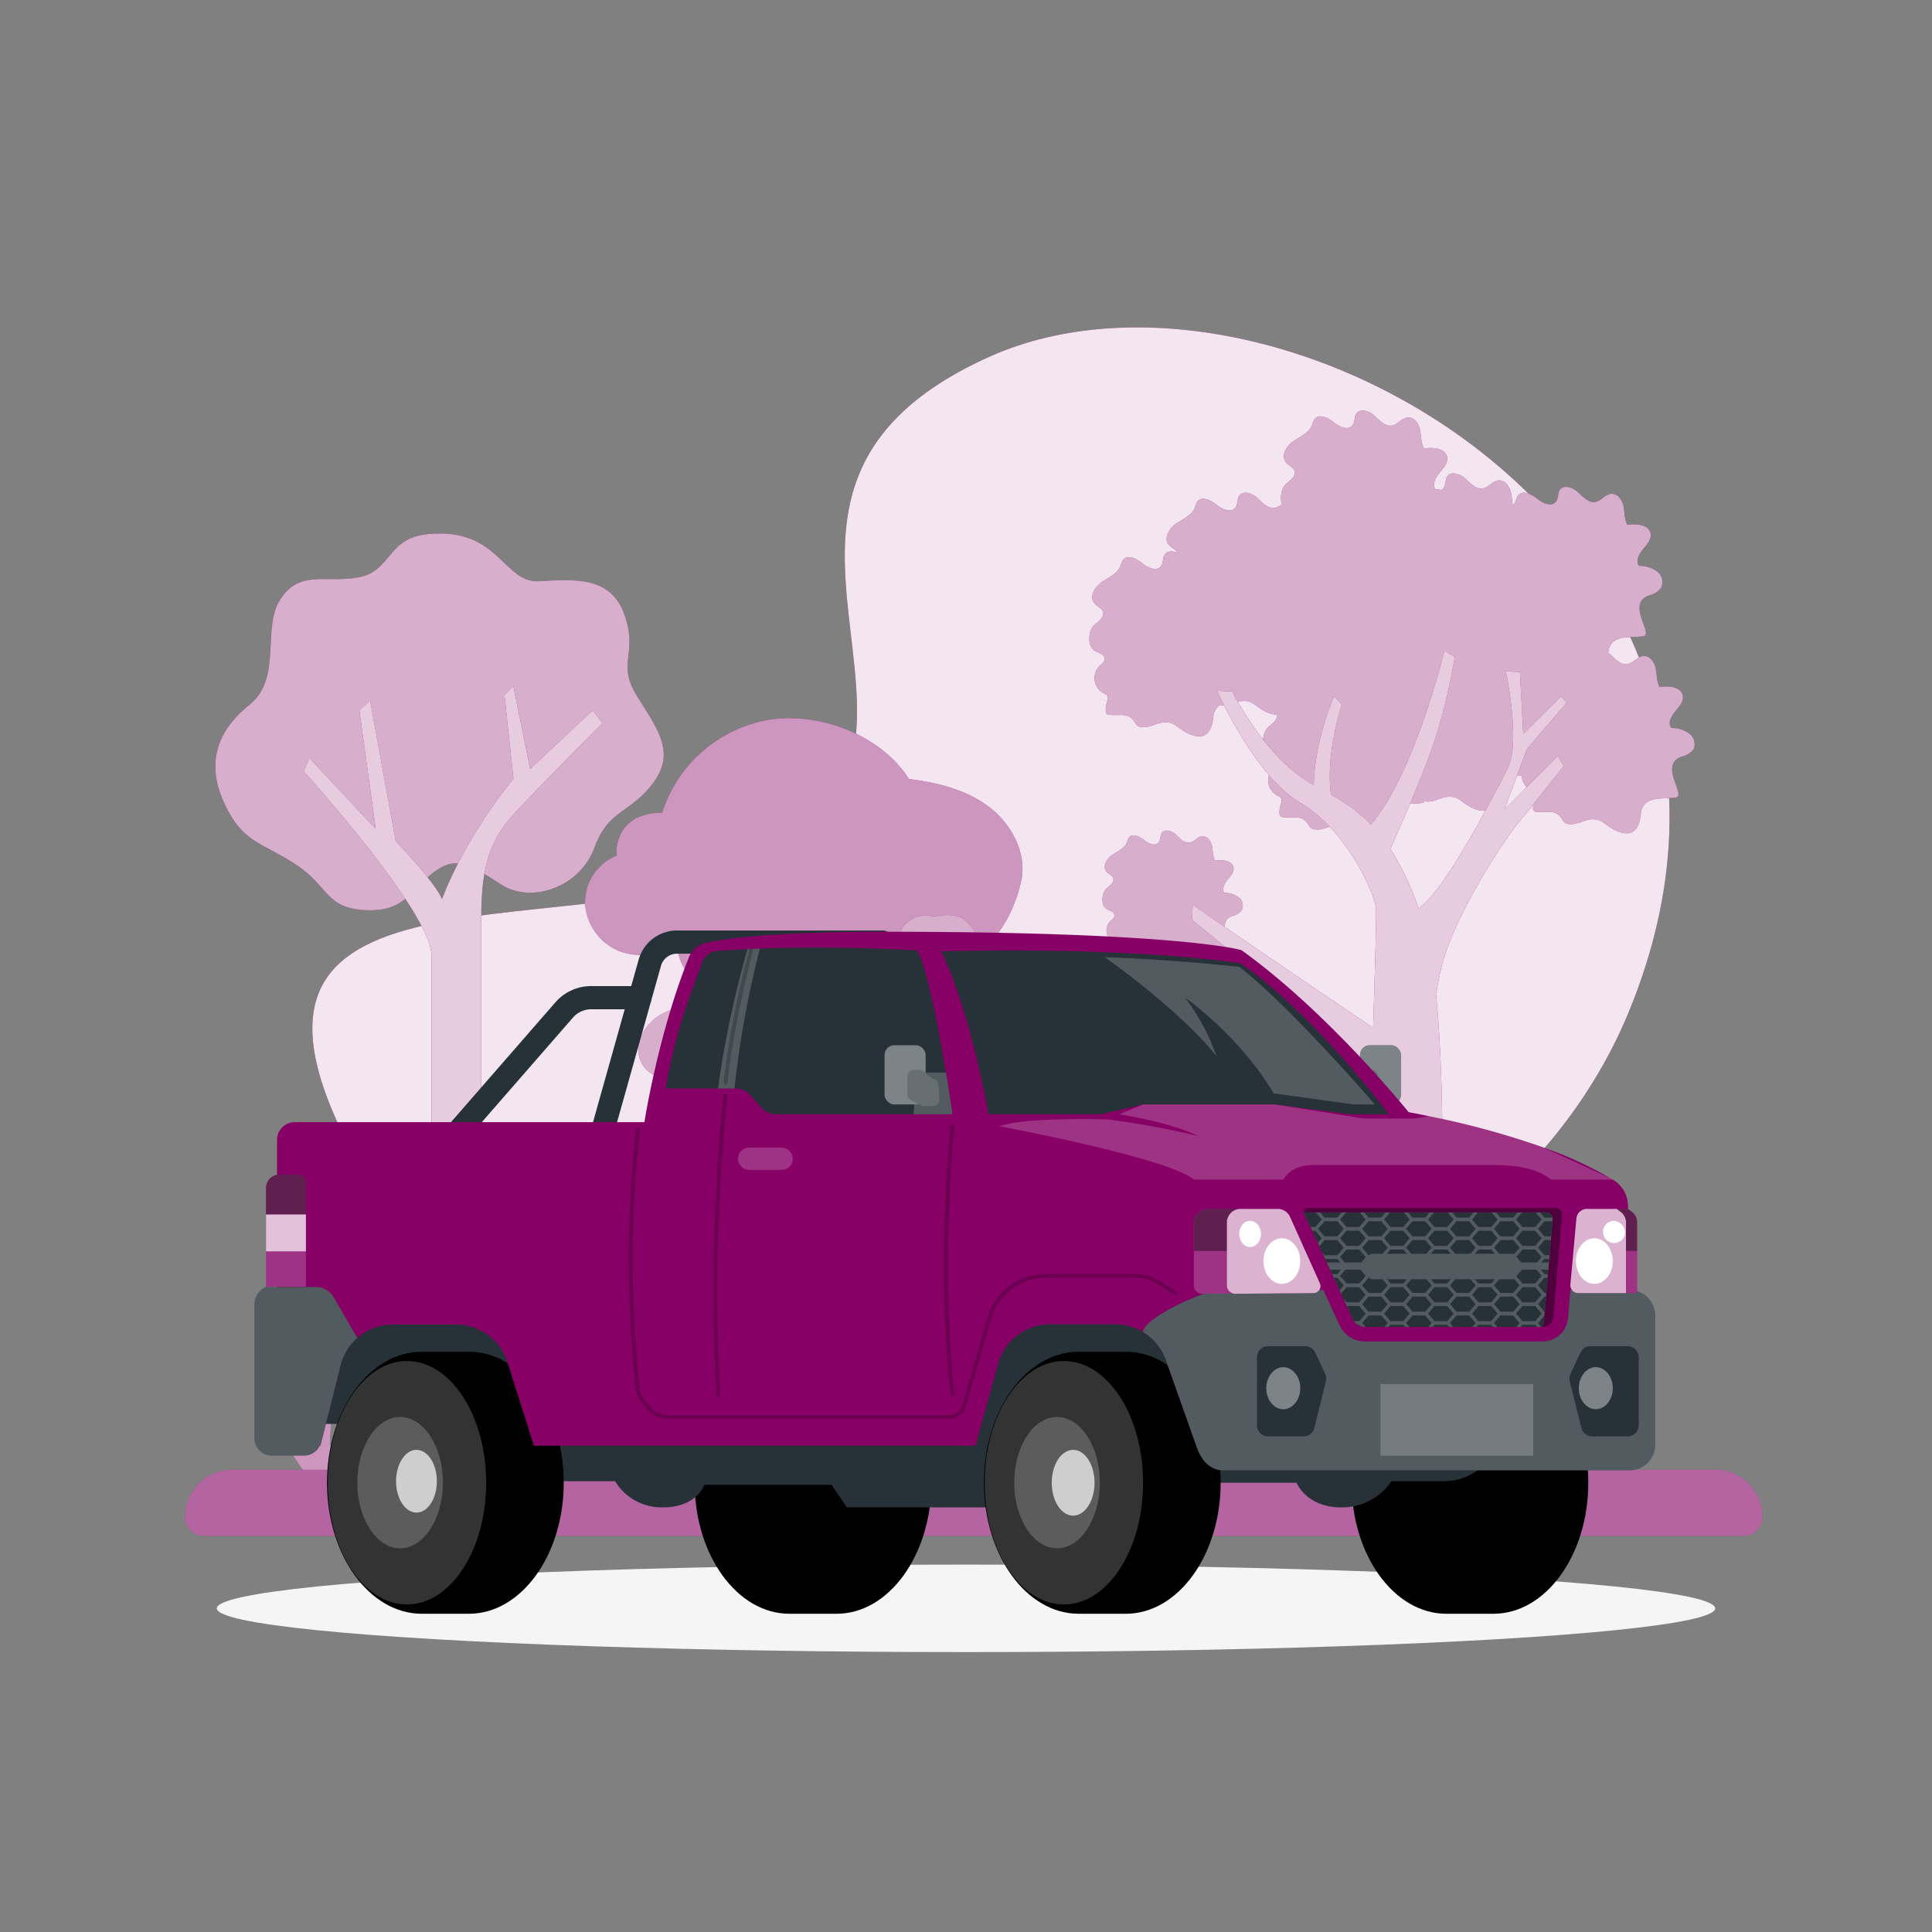 <svg xmlns="http://www.w3.org/2000/svg" viewBox="0 0 500 500"><rect x="0" y="0" width="500" height="500" fill="#808080" stroke="none"/><g id="freepik--background-simple--inject-798"><path d="M256,92.35c-74.48,33.51-6.87,93.23-49.87,125.75S46.23,213,90.8,297.48c52.35,99.2,281.6,85.43,331-36.25S330.48,58.85,256,92.35Z" style="fill:#860065"></path><path d="M256,92.35c-74.48,33.51-6.87,93.23-49.87,125.75S46.23,213,90.8,297.48c52.35,99.2,281.6,85.43,331-36.25S330.48,58.85,256,92.35Z" style="fill:#fff;opacity:0.9"></path></g><g id="freepik--Shadow--inject-798"><ellipse id="freepik--path--inject-798" cx="250" cy="416.24" rx="193.89" ry="11.32" style="fill:#f5f5f5"></ellipse></g><g id="freepik--Trees--inject-798"><path d="M269.22,387.12s16.66-14.66,11.67-17.14-11.06,11.08-11.67,9,3.26-20.65-6-19.36,0,19.36,0,19.36-6.85-7.41-9.25-6.25,7.29,14.35,7.29,14.35Z" style="fill:#860065"></path><path d="M85.46,380.9s14.12-12.44,9.89-14.54S86,375.75,85.46,374s2.76-17.52-5.08-16.42,0,16.42,0,16.42-5.81-6.28-7.85-5.3,6.19,12.18,6.19,12.18Z" style="fill:#860065"></path><path d="M301.5,382.89s-10.87-21.21-8.14-23.29,8.14,17.72,8.14,16.18-.3-28.51,4.72-27.44,0,25.9,0,25.9,6.76-12.69,9.41-11.73-7.81,16.05-7.81,16.05,6.24-3.78,7.81-3.48-7.81,7.81-7.81,7.81Z" style="fill:#860065"></path><path d="M110.85,138.22c18.37-1.74,19.36,12.67,28.54,12.2s18.71-1.45,22.27,8.79-2.23,12.23,3.24,21,10,14.61,4.07,22.5-11.49,6.68-15.14,16.68-16.09,14.7-24.18,9.49-11.49-7.53-17.4-3.16-7.31,10.4-17.75,9.82-9.17-6.06-18-11.85-13.6-5.49-18.34-15.56-2.46-18.6,6.31-25.64,3.09-19.92,8.2-27.57,12.06-3.83,20.42-5.57S100.07,139.24,110.85,138.22Z" style="fill:#860065"></path><path d="M110.85,138.22c18.37-1.74,19.36,12.67,28.54,12.2s18.71-1.45,22.27,8.79-2.23,12.23,3.24,21,10,14.61,4.07,22.5-11.49,6.68-15.14,16.68-16.09,14.7-24.18,9.49-11.49-7.53-17.4-3.16-7.31,10.4-17.75,9.82-9.17-6.06-18-11.85-13.6-5.49-18.34-15.56-2.46-18.6,6.31-25.64,3.09-19.92,8.2-27.57,12.06-3.83,20.42-5.57S100.07,139.24,110.85,138.22Z" style="fill:#fafafa;opacity:0.7"></path><path d="M111.68,247.34c0-11.26-33.07-47.71-33.07-47.71l1.46-3.45,17.17,18.37L93,183.84l2.78-2.6,6.63,36.44s9.8,10.12,12,15c0,0,5-14.48,18.47-31.14l-2.33-21.74,2.33-2.13L137.2,199l16.17-15.15,2.55,3.32s-15.09,15-23.06,23.63-8.32,18-8.32,28.71V381.87H111.68Z" style="fill:#860065"></path><path d="M111.68,247.34c0-11.26-33.07-47.71-33.07-47.71l1.46-3.45,17.17,18.37L93,183.84l2.78-2.6,6.63,36.44s9.8,10.12,12,15c0,0,5-14.48,18.47-31.14l-2.33-21.74,2.33-2.13L137.2,199l16.17-15.15,2.55,3.32s-15.09,15-23.06,23.63-8.32,18-8.32,28.71V381.87H111.68Z" style="fill:#fff;isolation:isolate;opacity:0.8"></path><path d="M97.78,381.87c-.14-1.69.09-3.87,2.06-4.52,3.33-1.1,5.31-3.68,5.19-6.6s3.4-5.76,6-3,2.28-2.11,5.79-3.28,6.48,1.67,5.52,4.28,2.5,4.24,6.65,2,8.71,1.82,7.83,5-.16,3.51,2.46,2.46c2.12-.85,5.59.93,6,3.69Z" style="fill:#860065"></path><path d="M97.78,381.87c-.14-1.69.09-3.87,2.06-4.52,3.33-1.1,5.31-3.68,5.19-6.6s3.4-5.76,6-3,2.28-2.11,5.79-3.28,6.48,1.67,5.52,4.28,2.5,4.24,6.65,2,8.71,1.82,7.83,5-.16,3.51,2.46,2.46c2.12-.85,5.59.93,6,3.69Z" style="fill:#fafafa;opacity:0.6"></path><path d="M235.72,271.72,232.5,281l-15.35,4.68,9.43,93.62H192.75c.81-9.22,4.65-52.77,5.43-65.53L182.6,284.2h3.11l.65,1a47.8,47.8,0,0,0,8.71,10.31,21.13,21.13,0,0,0,4.09,3c1.46-4.12,4.05-58.71,4.05-58.71s3.2,7.79,13.21,3.11l.91,34.87,10-2L237,256.55h3.88l-3.49,8.28,8.16-1.77,7-9,2.45.6-6.33,9.72Z" style="fill:#860065"></path><g style="isolation:isolate;opacity:0.8"><path d="M235.72,271.72,232.5,281l-15.35,4.68,9.43,93.62H192.75c.81-9.22,4.65-52.77,5.43-65.53L182.6,284.2h3.11l.65,1a47.8,47.8,0,0,0,8.71,10.31,21.13,21.13,0,0,0,4.09,3c1.46-4.12,4.05-58.71,4.05-58.71s3.2,7.79,13.21,3.11l.91,34.87,10-2L237,256.55h3.88l-3.49,8.28,8.16-1.77,7-9,2.45.6-6.33,9.72Z" style="fill:#fff"></path></g><path d="M159.69,221.4a13,13,0,0,0-8.27,12.35,14.21,14.21,0,0,0,8.64,12.31,15.66,15.66,0,0,0,15.06-2c.22,5.09,3.7,10.62,8.55,12.16a12.84,12.84,0,0,0,13.68-4.29c13.07,8.21,58.84,11.26,66.89-23.72,1.66-7.22-2.36-14.87-8.26-19.36s-13.4-6.33-20.75-7.23c-7-11.12-22.46-17.19-35.47-15.45a35.25,35.25,0,0,0-28.38,24.16C158.11,210.37,159.49,222.28,159.69,221.4Z" style="fill:#860065"></path><path d="M175.84,290.21a7,7,0,0,0,12.52-2c3.1,2.18,7.89,1.64,11-.48a9.41,9.41,0,0,0-4-17.12,11.22,11.22,0,0,0-5.27-8.55,12.18,12.18,0,0,0-10.45-1.1,12.75,12.75,0,0,0-11.12,3.56,10.1,10.1,0,0,0-3.26,7.84,7,7,0,0,0,5.25,6.27,8.58,8.58,0,0,0-.3,6.82C171.1,287.67,173.61,289.38,175.84,290.21Z" style="fill:#860065"></path><g style="opacity:0.6"><path d="M159.69,221.4a13,13,0,0,0-8.27,12.35,14.21,14.21,0,0,0,8.64,12.31,15.66,15.66,0,0,0,15.06-2c.22,5.09,3.7,10.62,8.55,12.16a12.84,12.84,0,0,0,13.68-4.29c13.07,8.21,58.84,11.26,66.89-23.72,1.66-7.22-2.36-14.87-8.26-19.36s-13.4-6.33-20.75-7.23c-7-11.12-22.46-17.19-35.47-15.45a35.25,35.25,0,0,0-28.38,24.16C158.11,210.37,159.49,222.28,159.69,221.4Z" style="fill:#fafafa"></path></g><path d="M175.84,290.21a7,7,0,0,0,12.52-2c3.1,2.18,7.89,1.64,11-.48a9.41,9.41,0,0,0-4-17.12,11.22,11.22,0,0,0-5.27-8.55,12.18,12.18,0,0,0-10.45-1.1,12.75,12.75,0,0,0-11.12,3.56,10.1,10.1,0,0,0-3.26,7.84,7,7,0,0,0,5.25,6.27,8.58,8.58,0,0,0-.3,6.82C171.1,287.67,173.61,289.38,175.84,290.21Z" style="fill:#fafafa;opacity:0.7"></path><path d="M241.74,237.32a7,7,0,0,0-8.83,9.09c-3.79.12-7.29,3.43-8.53,7a9.41,9.41,0,0,0,13.52,11.25,11.18,11.18,0,0,0,9.35,3.67,12.22,12.22,0,0,0,9-5.39,12.75,12.75,0,0,0,6.74-9.53,10.06,10.06,0,0,0-2.1-8.22,7,7,0,0,0-8-1.87,8.6,8.6,0,0,0-3.85-5.63C247.05,236.51,244,236.65,241.74,237.32Z" style="fill:#860065"></path><path d="M241.74,237.32a7,7,0,0,0-8.83,9.09c-3.79.12-7.29,3.43-8.53,7a9.41,9.41,0,0,0,13.52,11.25,11.18,11.18,0,0,0,9.35,3.67,12.22,12.22,0,0,0,9-5.39,12.75,12.75,0,0,0,6.74-9.53,10.06,10.06,0,0,0-2.1-8.22,7,7,0,0,0-8-1.87,8.6,8.6,0,0,0-3.85-5.63C247.05,236.51,244,236.65,241.74,237.32Z" style="fill:#fafafa;opacity:0.7"></path><path d="M244.15,383.13c3.62-2.46.36-6.64-3.26-7.13s-7.28-4.82-7.45-7.57-6.7-11.23-16.85-6-7.06.77-14.41-.7-12,2.76-8.75,5.94c0,0-7.38-1.26-10.42,3.41s0,7.58,0,7.58-13.88-.28-12.63,5.54S244.15,383.13,244.15,383.13Z" style="fill:#860065"></path><path d="M244.15,383.13c3.62-2.46.36-6.64-3.26-7.13s-7.28-4.82-7.45-7.57-6.7-11.23-16.85-6-7.06.77-14.41-.7-12,2.76-8.75,5.94c0,0-7.38-1.26-10.42,3.41s0,7.58,0,7.58-13.88-.28-12.63,5.54S244.15,383.13,244.15,383.13Z" style="fill:#fafafa;opacity:0.6"></path><path d="M328.39,383.75c-.15-1.85.1-4.25,2.27-5,3.66-1.21,5.84-4.05,5.71-7.26s3.74-6.34,6.64-3.33,2.5-2.31,6.36-3.61,7.13,1.85,6.08,4.72,2.75,4.66,7.31,2.22,9.57,2,8.61,5.47-.17,3.86,2.71,2.7c2.33-.94,6.15,1,6.57,4.05Z" style="fill:#860065"></path><path d="M328.39,383.75c-.15-1.85.1-4.25,2.27-5,3.66-1.21,5.84-4.05,5.71-7.26s3.74-6.34,6.64-3.33,2.5-2.31,6.36-3.61,7.13,1.85,6.08,4.72,2.75,4.66,7.31,2.22,9.57,2,8.61,5.47-.17,3.86,2.71,2.7c2.33-.94,6.15,1,6.57,4.05Z" style="fill:#fafafa;opacity:0.6"></path><path d="M437.1,189.79a8.21,8.21,0,0,0-4.6-1.4c-.94-1.26,0-3,1-4.25s2.28-2.55,2-4.1c-.44-2.34-3.67-2.58-6-2.24-.79-1.44-.69-3.19-1-4.79s-1.52-3.34-3.16-3.22-2.57,1.8-4.09,2.08c-1.77.33-3.21-1.29-4.53-2.52a4.33,4.33,0,0,0-.52-.42h0c.52-4.78,5.06-3.8,9-4.26,3.06-.36-4.62-8.43,1.63-10.61a5.4,5.4,0,0,0,3.06-1.92,3.48,3.48,0,0,0-1.13-4.32,8.25,8.25,0,0,0-4.6-1.39c-.94-1.27,0-3.06,1-4.25s2.29-2.55,2-4.1c-.44-2.34-3.67-2.58-6-2.25-.8-1.44-.69-3.18-1-4.79s-1.52-3.34-3.16-3.22-2.57,1.81-4.09,2.09c-1.77.32-3.21-1.3-4.52-2.52s-3.68-2.07-4.7-.59c-.61.89-.33,2.18-1,3-1.09,1.52-3.46.43-4.91-.75s-3.78-2.3-4.91-.81a6.07,6.07,0,0,0-.66,1.57,4.12,4.12,0,0,1-.66,1.08c-.24-1.09-.27-2.24-.51-3.34-.34-1.61-1.52-3.34-3.16-3.22s-2.57,1.8-4.09,2.08c-1.77.33-3.21-1.29-4.52-2.51s-3.68-2.07-4.7-.59c-.61.89-.33,2.18-1,3.05a1.66,1.66,0,0,1-.51.48c-.51-.09-1-.14-1.55-.18-.94-1.26,0-3,1-4.25s2.29-2.55,2-4.1c-.44-2.34-3.67-2.58-6-2.24-.8-1.44-.7-3.19-1-4.8s-1.52-3.33-3.16-3.21-2.57,1.8-4.09,2.08c-1.77.33-3.21-1.29-4.52-2.52s-3.68-2.07-4.7-.58c-.61.88-.33,2.18-1,3-1.09,1.51-3.46.42-4.91-.76s-3.78-2.29-4.91-.81a6.29,6.29,0,0,0-.66,1.58c-.81,2-3.07,2.92-4.86,4.15s-3.28,3.78-1.9,5.45c.68.83,1.93,1.21,2.24,2.23.39,1.28-1,2.35-2,3.17-1.3,1-1.92,3.61-1.27,5.43a4.66,4.66,0,0,1-1.82.94c-1.77.33-3.21-1.29-4.53-2.52s-3.68-2.06-4.7-.58c-.61.89-.33,2.18-1,3.05-1.09,1.51-3.46.43-4.91-.75s-3.79-2.3-4.92-.82a7.12,7.12,0,0,0-.66,1.58c-.81,2-3.07,2.92-4.86,4.15s-3.28,3.78-1.9,5.45c.66.8,1.83,1.18,2.2,2.12-1.19-.53-2.5-.61-3.2.4s-.33,2.18-1,3c-1.1,1.51-3.47.42-4.91-.76s-3.79-2.29-4.92-.81a6.29,6.29,0,0,0-.66,1.58c-.81,2-3.07,2.92-4.86,4.15s-3.28,3.78-1.9,5.45c.68.83,1.93,1.21,2.24,2.23.39,1.28-.95,2.35-2,3.17-1.77,1.36-2.29,5.65-.1,6.94.91.54,2.29.76,2.47,1.81s-.82,1.61-1.48,2.3a4.45,4.45,0,0,0,1,6.69c.53.29,1.18.53,1.35,1.1a2.12,2.12,0,0,1-.19,1.25,6.68,6.68,0,0,0-.33,2.39,1.09,1.09,0,0,0,.25.77,1.18,1.18,0,0,0,.71.23c3.22.3,4.84-.77,6.68,2.14a2.21,2.21,0,0,0,.64.75,2.06,2.06,0,0,0,.88.27c2.21.29,3.73-1,5.78-1.19,2.84-.22,3.36,1.26,5.79,2.55,3.82,2,5.77,1,6.63-1.64a11.17,11.17,0,0,0,.46-2.29,4,4,0,0,1,1.51-3h.07c2.06.27,3.53-.84,5.37-1.13.39,0,.77,0,1.16-.06,2.19.08,2.85,1.39,5,2.55a7.93,7.93,0,0,0,3.3,1.06c.26,1.22-1,2.25-2,3-1.76,1.36-2.28,5.65-.09,6.94.91.54,2.29.76,2.47,1.81s-.82,1.61-1.48,2.3a4.45,4.45,0,0,0,1,6.69c.53.29,1.18.53,1.35,1.1a2.12,2.12,0,0,1-.19,1.25,6.47,6.47,0,0,0-.33,2.39,1.09,1.09,0,0,0,.25.77,1.15,1.15,0,0,0,.7.23c3.23.3,4.85-.77,6.69,2.14a2.21,2.21,0,0,0,.64.75,2.06,2.06,0,0,0,.88.27c2.21.29,3.73-1,5.78-1.19,2.84-.22,3.36,1.26,5.79,2.55,3.82,2,5.77,1,6.63-1.64a11.17,11.17,0,0,0,.46-2.29c.52-4.78,5.06-3.8,9-4.26a.78.78,0,0,0,.66-.41l.24,0c2.21.3,3.73-1,5.78-1.18,2.84-.22,3.36,1.26,5.79,2.55,3.82,2,5.77,1,6.63-1.64a11.13,11.13,0,0,0,.46-2.3c.41-3.71,3.24-3.95,6.33-4.08a4.26,4.26,0,0,0,2.09,3.59c.52.29,1.17.53,1.35,1.1a2.2,2.2,0,0,1-.19,1.25,6.69,6.69,0,0,0-.34,2.39.87.87,0,0,0,1,1c3.23.3,4.84-.77,6.68,2.15a2.29,2.29,0,0,0,.64.74,2.1,2.1,0,0,0,.88.27c2.22.29,3.74-1,5.79-1.19,2.83-.22,3.36,1.26,5.79,2.55,3.82,2,5.77,1,6.63-1.64a11.17,11.17,0,0,0,.46-2.29c.52-4.78,5.06-3.8,9-4.26,3.07-.36-4.61-8.44,1.64-10.62a5.33,5.33,0,0,0,3.06-1.92A3.48,3.48,0,0,0,437.1,189.79Z" style="fill:#860065"></path><path d="M320.49,232.16a6.54,6.54,0,0,0-3.62-1.1c-.75-1,0-2.4.78-3.34s1.79-2,1.56-3.23c-.35-1.84-2.89-2-4.74-1.77-.63-1.13-.55-2.51-.82-3.77s-1.2-2.63-2.49-2.54-2,1.42-3.22,1.64c-1.39.26-2.52-1-3.56-2s-2.9-1.63-3.7-.46c-.48.7-.26,1.72-.76,2.4-.86,1.19-2.73.34-3.86-.59s-3-1.81-3.88-.64a5.24,5.24,0,0,0-.52,1.24c-.63,1.58-2.42,2.3-3.82,3.27s-2.59,3-1.5,4.29c.54.65,1.52.95,1.77,1.76.3,1-.76,1.85-1.59,2.49-1.39,1.07-1.8,4.45-.08,5.47.72.42,1.8.6,1.95,1.42s-.65,1.27-1.17,1.81a3.51,3.51,0,0,0,.82,5.27c.42.23.93.42,1.07.87a1.78,1.78,0,0,1-.15,1,5.23,5.23,0,0,0-.27,1.88.69.69,0,0,0,.76.79c2.54.24,3.81-.6,5.26,1.69a1.92,1.92,0,0,0,.5.59,1.72,1.72,0,0,0,.7.21c1.74.23,2.94-.81,4.55-.94,2.23-.17,2.65,1,4.56,2,3,1.6,4.54.78,5.22-1.29a9.79,9.79,0,0,0,.37-1.81c.4-3.76,4-3,7.07-3.35,2.41-.29-3.64-6.64,1.29-8.36a4.27,4.27,0,0,0,2.41-1.51A2.75,2.75,0,0,0,320.49,232.16Z" style="fill:#860065"></path><g style="opacity:0.7"><path d="M437.1,189.79a8.21,8.21,0,0,0-4.6-1.4c-.94-1.26,0-3,1-4.25s2.28-2.55,2-4.1c-.44-2.34-3.67-2.58-6-2.24-.79-1.44-.69-3.19-1-4.79s-1.52-3.34-3.16-3.22-2.57,1.8-4.09,2.08c-1.77.33-3.21-1.29-4.53-2.52a4.33,4.33,0,0,0-.52-.42h0c.52-4.78,5.06-3.8,9-4.26,3.06-.36-4.62-8.43,1.63-10.61a5.4,5.4,0,0,0,3.06-1.92,3.48,3.48,0,0,0-1.13-4.32,8.25,8.25,0,0,0-4.6-1.39c-.94-1.27,0-3.06,1-4.25s2.29-2.55,2-4.1c-.44-2.34-3.67-2.58-6-2.25-.8-1.44-.69-3.18-1-4.79s-1.52-3.34-3.16-3.22-2.57,1.81-4.09,2.09c-1.77.32-3.21-1.3-4.52-2.52s-3.68-2.07-4.7-.59c-.61.89-.33,2.18-1,3-1.09,1.52-3.46.43-4.91-.75s-3.78-2.3-4.91-.81a6.07,6.07,0,0,0-.66,1.57,4.12,4.12,0,0,1-.66,1.08c-.24-1.09-.27-2.24-.51-3.34-.34-1.61-1.52-3.34-3.16-3.22s-2.57,1.8-4.09,2.08c-1.77.33-3.21-1.29-4.52-2.51s-3.68-2.07-4.7-.59c-.61.89-.33,2.18-1,3.05a1.66,1.66,0,0,1-.51.48c-.51-.09-1-.14-1.55-.18-.94-1.26,0-3,1-4.25s2.29-2.55,2-4.1c-.44-2.34-3.67-2.58-6-2.24-.8-1.44-.7-3.19-1-4.8s-1.52-3.33-3.16-3.21-2.57,1.8-4.09,2.08c-1.77.33-3.21-1.29-4.52-2.52s-3.68-2.07-4.7-.58c-.61.88-.33,2.18-1,3-1.09,1.51-3.46.42-4.91-.76s-3.78-2.29-4.91-.81a6.29,6.29,0,0,0-.66,1.58c-.81,2-3.07,2.92-4.86,4.15s-3.28,3.78-1.9,5.45c.68.83,1.93,1.21,2.24,2.23.39,1.28-1,2.35-2,3.17-1.3,1-1.92,3.61-1.27,5.43a4.66,4.66,0,0,1-1.82.94c-1.77.33-3.21-1.29-4.53-2.52s-3.68-2.06-4.7-.58c-.61.89-.33,2.18-1,3.05-1.09,1.51-3.46.43-4.91-.75s-3.79-2.3-4.92-.82a7.12,7.12,0,0,0-.66,1.58c-.81,2-3.07,2.92-4.86,4.15s-3.28,3.78-1.9,5.45c.66.8,1.83,1.18,2.2,2.12-1.19-.53-2.5-.61-3.2.4s-.33,2.18-1,3c-1.1,1.51-3.47.42-4.91-.76s-3.79-2.29-4.92-.81a6.29,6.29,0,0,0-.66,1.58c-.81,2-3.07,2.92-4.86,4.15s-3.28,3.78-1.9,5.45c.68.83,1.93,1.21,2.24,2.23.39,1.28-.95,2.35-2,3.17-1.77,1.36-2.29,5.65-.1,6.94.91.54,2.29.76,2.47,1.81s-.82,1.61-1.48,2.3a4.45,4.45,0,0,0,1,6.69c.53.29,1.18.53,1.35,1.1a2.12,2.12,0,0,1-.19,1.25,6.68,6.68,0,0,0-.33,2.39,1.09,1.09,0,0,0,.25.77,1.18,1.18,0,0,0,.71.23c3.22.3,4.84-.77,6.68,2.14a2.21,2.21,0,0,0,.64.75,2.06,2.06,0,0,0,.88.27c2.21.29,3.73-1,5.78-1.19,2.84-.22,3.36,1.26,5.79,2.55,3.82,2,5.77,1,6.63-1.64a11.17,11.17,0,0,0,.46-2.29,4,4,0,0,1,1.51-3h.07c2.06.27,3.53-.84,5.37-1.13.39,0,.77,0,1.16-.06,2.19.08,2.85,1.39,5,2.55a7.93,7.93,0,0,0,3.3,1.06c.26,1.22-1,2.25-2,3-1.76,1.36-2.28,5.65-.09,6.94.91.54,2.29.76,2.47,1.81s-.82,1.61-1.48,2.3a4.45,4.45,0,0,0,1,6.69c.53.29,1.18.53,1.35,1.1a2.12,2.12,0,0,1-.19,1.25,6.47,6.47,0,0,0-.33,2.39,1.09,1.09,0,0,0,.25.77,1.15,1.15,0,0,0,.7.23c3.23.3,4.85-.77,6.69,2.14a2.21,2.21,0,0,0,.64.75,2.06,2.06,0,0,0,.88.27c2.21.29,3.73-1,5.78-1.19,2.84-.22,3.36,1.26,5.79,2.55,3.82,2,5.77,1,6.63-1.64a11.17,11.17,0,0,0,.46-2.29c.52-4.78,5.06-3.8,9-4.26a.78.78,0,0,0,.66-.41l.24,0c2.21.3,3.73-1,5.78-1.18,2.84-.22,3.36,1.26,5.79,2.55,3.82,2,5.77,1,6.63-1.64a11.13,11.13,0,0,0,.46-2.3c.41-3.71,3.24-3.95,6.33-4.08a4.26,4.26,0,0,0,2.09,3.59c.52.29,1.17.53,1.35,1.1a2.2,2.2,0,0,1-.19,1.25,6.69,6.69,0,0,0-.34,2.39.87.87,0,0,0,1,1c3.23.3,4.84-.77,6.68,2.15a2.29,2.29,0,0,0,.64.74,2.1,2.1,0,0,0,.88.27c2.22.29,3.74-1,5.79-1.19,2.83-.22,3.36,1.26,5.79,2.55,3.82,2,5.77,1,6.63-1.64a11.17,11.17,0,0,0,.46-2.29c.52-4.78,5.06-3.8,9-4.26,3.07-.36-4.61-8.44,1.64-10.62a5.33,5.33,0,0,0,3.06-1.92A3.48,3.48,0,0,0,437.1,189.79Z" style="fill:#fafafa"></path><path d="M320.49,232.16a6.54,6.54,0,0,0-3.62-1.1c-.75-1,0-2.4.78-3.34s1.79-2,1.56-3.23c-.35-1.84-2.89-2-4.74-1.77-.63-1.13-.55-2.51-.82-3.77s-1.2-2.63-2.49-2.54-2,1.42-3.22,1.64c-1.39.26-2.52-1-3.56-2s-2.9-1.63-3.7-.46c-.48.7-.26,1.72-.76,2.4-.86,1.19-2.73.34-3.86-.59s-3-1.81-3.88-.64a5.24,5.24,0,0,0-.52,1.24c-.63,1.58-2.42,2.3-3.82,3.27s-2.59,3-1.5,4.29c.54.65,1.52.95,1.77,1.76.3,1-.76,1.85-1.59,2.49-1.39,1.07-1.8,4.45-.08,5.47.72.42,1.8.6,1.95,1.42s-.65,1.27-1.17,1.81a3.51,3.51,0,0,0,.82,5.27c.42.23.93.42,1.07.87a1.78,1.78,0,0,1-.15,1,5.23,5.23,0,0,0-.27,1.88.69.69,0,0,0,.76.79c2.54.24,3.81-.6,5.26,1.69a1.92,1.92,0,0,0,.5.59,1.72,1.72,0,0,0,.7.21c1.74.23,2.94-.81,4.55-.94,2.23-.17,2.65,1,4.56,2,3,1.6,4.54.78,5.22-1.29a9.79,9.79,0,0,0,.37-1.81c.4-3.76,4-3,7.07-3.35,2.41-.29-3.64-6.64,1.29-8.36a4.27,4.27,0,0,0,2.41-1.51A2.75,2.75,0,0,0,320.49,232.16Z" style="fill:#fafafa"></path></g><path d="M389.35,209.54l5.8-15.67,10.38-12.09-1.61-1.48-9.7,9.61-.87-16-3.66-.17s4,18.42.45,25.2c0,0-14.56,29.18-21.85,35.15a6.14,6.14,0,0,0-1.09,1.18,72.92,72.92,0,0,0-7.36-15.58c3.09-6.92,9.75-22.15,12.16-30.3A162.23,162.23,0,0,0,376.49,170l-2.67-1.63s-7.57,31.56-19,45a42.56,42.56,0,0,0-10.33-7.67c-.66-4.34-.67-11.84,2.75-23.39l-2-2.06s-5,11.1-5.23,22.94a40.85,40.85,0,0,1-4.51-3c-10-7.76-16.6-21.23-16.6-21.23l-3.91-.19s9.57,21.91,21.54,29,19.16,23.19,19.59,27.36c.12,1.18-.21,13.65-.75,30.86-13-8.79-45-30.44-46.69-31.94l-.19,4,46.56,38c-1.29,40-3.3,96-3.62,105l19,.92c.81-12.4,5.27-84.86,1.19-124.77.25-1.19.52-2.56.8-4.15,2.63-14.86,17.68-36.79,20.65-40.28s11.62-14.55,11.62-14.55l-1.56-2.59Z" style="fill:#860065"></path><path d="M389.35,209.54l5.8-15.67,10.38-12.09-1.61-1.48-9.7,9.61-.87-16-3.66-.17s4,18.42.45,25.2c0,0-14.56,29.18-21.85,35.15a6.14,6.14,0,0,0-1.09,1.18,72.92,72.92,0,0,0-7.36-15.58c3.09-6.92,9.75-22.15,12.16-30.3A162.23,162.23,0,0,0,376.49,170l-2.67-1.63s-7.57,31.56-19,45a42.56,42.56,0,0,0-10.33-7.67c-.66-4.34-.67-11.84,2.75-23.39l-2-2.06s-5,11.1-5.23,22.94a40.85,40.85,0,0,1-4.51-3c-10-7.76-16.6-21.23-16.6-21.23l-3.91-.19s9.57,21.91,21.54,29,19.16,23.19,19.59,27.36c.12,1.18-.21,13.65-.75,30.86-13-8.79-45-30.44-46.69-31.94l-.19,4,46.56,38c-1.29,40-3.3,96-3.62,105l19,.92c.81-12.4,5.27-84.86,1.19-124.77.25-1.19.52-2.56.8-4.15,2.63-14.86,17.68-36.79,20.65-40.28s11.62-14.55,11.62-14.55l-1.56-2.59Z" style="fill:#fff;isolation:isolate;opacity:0.8"></path><path d="M395,383.75c.15-1.85-.1-4.25-2.27-5-3.66-1.21-5.84-4.05-5.71-7.26s-3.74-6.34-6.63-3.33-2.51-2.31-6.37-3.61-7.13,1.85-6.08,4.72-2.75,4.66-7.31,2.22-9.57,2-8.61,5.47.18,3.86-2.71,2.7c-2.33-.94-6.15,1-6.57,4.05Z" style="fill:#860065"></path><path d="M395,383.75c.15-1.85-.1-4.25-2.27-5-3.66-1.21-5.84-4.05-5.71-7.26s-3.74-6.34-6.63-3.33-2.51-2.31-6.37-3.61-7.13,1.85-6.08,4.72-2.75,4.66-7.31,2.22-9.57,2-8.61,5.47.18,3.86-2.71,2.7c-2.33-.94-6.15,1-6.57,4.05Z" style="fill:#fafafa;opacity:0.6"></path><path d="M269.22,387.12s16.66-14.66,11.67-17.14-11.06,11.08-11.67,9,3.26-20.65-6-19.36,0,19.36,0,19.36-6.85-7.41-9.25-6.25,7.29,14.35,7.29,14.35Z" style="fill:#fafafa;opacity:0.6"></path><path d="M85.46,380.9s14.12-12.44,9.89-14.54S86,375.75,85.46,374s2.76-17.52-5.08-16.42,0,16.42,0,16.42-5.81-6.28-7.85-5.3,6.19,12.18,6.19,12.18Z" style="fill:#fafafa;opacity:0.6"></path><path d="M301.5,382.89s-10.87-21.21-8.14-23.29,8.14,17.72,8.14,16.18-.3-28.51,4.72-27.44,0,25.9,0,25.9,6.76-12.69,9.41-11.73-7.81,16.05-7.81,16.05,6.24-3.78,7.81-3.48-7.81,7.81-7.81,7.81Z" style="fill:#fafafa;opacity:0.6"></path><path d="M443.91,380.37H60.08a12.19,12.19,0,0,0-12.19,12.19h0a4.91,4.91,0,0,0,4.91,4.91H451.19a4.9,4.9,0,0,0,4.91-4.91h0A12.19,12.19,0,0,0,443.91,380.37Z" style="fill:#860065"></path><path d="M443.91,380.37H60.08a12.19,12.19,0,0,0-12.19,12.19h0a4.91,4.91,0,0,0,4.91,4.91H451.19a4.9,4.9,0,0,0,4.91-4.91h0A12.19,12.19,0,0,0,443.91,380.37Z" style="fill:#fafafa;opacity:0.4"></path></g><g id="freepik--Truck--inject-798"><rect x="351.96" y="270.5" width="10.63" height="15.33" rx="2.52" transform="translate(714.55 556.33) rotate(180)" style="fill:#263238"></rect><rect x="351.96" y="270.5" width="10.63" height="15.33" rx="2.52" transform="translate(714.55 556.33) rotate(180)" style="fill:#fff;opacity:0.4"></rect><path d="M352.35,277.38a9.23,9.23,0,0,1-2.72,1.94,1.63,1.63,0,0,0-1.05,1.39l-.27,3.77a1.63,1.63,0,0,0,1.62,1.74h2.48a1.63,1.63,0,0,0,.75-.18l2.58-1.34a1.61,1.61,0,0,0,.87-1.44v-4.73a1.62,1.62,0,0,0-1.62-1.62h-1.5A1.63,1.63,0,0,0,352.35,277.38Z" style="fill:#263238"></path><path d="M352.35,277.38a9.23,9.23,0,0,1-2.72,1.94,1.63,1.63,0,0,0-1.05,1.39l-.27,3.77a1.63,1.63,0,0,0,1.62,1.74h2.48a1.63,1.63,0,0,0,.75-.18l2.58-1.34a1.61,1.61,0,0,0,.87-1.44v-4.73a1.62,1.62,0,0,0-1.62-1.62h-1.5A1.63,1.63,0,0,0,352.35,277.38Z" style="fill:#fff;opacity:0.3"></path><path d="M153.12,305.77a2.82,2.82,0,0,1-.81-.11,3,3,0,0,1-2.08-3.7l15.06-53.63a10.33,10.33,0,0,1,9.92-7.52h53.15a3,3,0,0,1,0,6H175.21a4.33,4.33,0,0,0-4.15,3.14L156,303.58A3,3,0,0,1,153.12,305.77Z" style="fill:#263238"></path><path d="M112.17,303.22a3,3,0,0,1-2.26-5l33.83-38.82a12.26,12.26,0,0,1,9.24-4.2h12.64a3,3,0,0,1,0,6H153a6.23,6.23,0,0,0-4.71,2.14l-33.84,38.82A3,3,0,0,1,112.17,303.22Z" style="fill:#263238"></path><path d="M374.32,349.83h12.2c13.55,0,24.53,15.18,24.53,33.9s-11,33.91-24.53,33.91h-12.2c-13.55,0-24.53-15.18-24.53-33.91S360.77,349.83,374.32,349.83Z"></path><path d="M204.31,349.83h12.2c13.55,0,24.53,15.18,24.53,33.9s-11,33.91-24.53,33.91h-12.2c-13.55,0-24.53-15.18-24.53-33.91S190.76,349.83,204.31,349.83Z"></path><path d="M77.76,368.51H90.3l12.2,14.83h56.68a14.12,14.12,0,0,0,12.37,6.77c8.82,0,10.76-5.86,10.76-5.86h32.88l4,5.86h58.53l9.06-6.38h48.76s2.53,6.38,11.56,6.38a15.42,15.42,0,0,0,13-6.77h13.52A14.91,14.91,0,0,0,387.49,374l15.27-37.94h-325Z" style="fill:#263238"></path><path d="M279.17,349.83h12.2c13.55,0,24.53,15.18,24.53,33.9s-11,33.91-24.53,33.91h-12.2c-13.55,0-24.53-15.18-24.53-33.91S265.62,349.83,279.17,349.83Z"></path><path d="M275.33,352.23c11.32,0,20.5,14.11,20.5,31.5s-9.18,31.5-20.5,31.5-20.49-14.1-20.49-31.5S264,352.23,275.33,352.23Z" style="fill:#fff;opacity:0.2"></path><path d="M273.56,366.71c6.12,0,11.08,7.62,11.08,17s-5,17-11.08,17-11.08-7.62-11.08-17S267.44,366.71,273.56,366.71Z" style="fill:#fff;opacity:0.2"></path><path d="M277.73,375.22c3.06,0,5.54,3.81,5.54,8.51s-2.48,8.52-5.54,8.52-5.54-3.82-5.54-8.52S274.67,375.22,277.73,375.22Z" style="fill:#fff;isolation:isolate;opacity:0.7"></path><path d="M109.16,349.83h12.2c13.55,0,24.53,15.18,24.53,33.9s-11,33.91-24.53,33.91h-12.2c-13.55,0-24.53-15.18-24.53-33.91S95.61,349.83,109.16,349.83Z"></path><path d="M105.32,352.23c11.32,0,20.5,14.11,20.5,31.5s-9.18,31.5-20.5,31.5-20.49-14.1-20.49-31.5S94,352.23,105.32,352.23Z" style="fill:#fff;opacity:0.2"></path><path d="M103.55,366.71c6.12,0,11.08,7.62,11.08,17s-5,17-11.08,17-11.08-7.62-11.08-17S97.43,366.71,103.55,366.71Z" style="fill:#fff;opacity:0.2"></path><path d="M107.78,375.22c2.92,0,5.28,3.64,5.28,8.12s-2.36,8.12-5.28,8.12-5.28-3.64-5.28-8.12S104.86,375.22,107.78,375.22Z" style="fill:#fff;isolation:isolate;opacity:0.7"></path><path d="M421.32,312.1v62H309.57L301.74,352a13.88,13.88,0,0,0-13.09-9.26h-17A13.89,13.89,0,0,0,258.31,353l-5.84,21.16H138.17l-6.86-21.66a13.89,13.89,0,0,0-13.24-9.7H101.65a13.94,13.94,0,0,0-9.19,3.47,14.08,14.08,0,0,0-4.28,7L82.9,374.13H71.7V295a4.58,4.58,0,0,1,4.59-4.59h90.49s3.49-22.7,11.53-42.71a6.08,6.08,0,0,1,4.3-3.67c5.07-1.13,17.53-2.9,45.77-2.9,77.1,0,92.89,4.76,92.89,4.76,22.58,16.17,43.28,41.94,43.28,41.94q2.76.51,5.35,1.06a213.5,213.5,0,0,1,29.32,8A100.56,100.56,0,0,1,416.9,305l.53.32.18.11A7.9,7.9,0,0,1,421.32,312.1Z" style="fill:#860065"></path><path d="M428.37,340.53v33.35a6.65,6.65,0,0,1-6.65,6.64H316.58c-3.67,0-5.95-3-7-6.39L301.74,352a13.87,13.87,0,0,0-5.91-7.26c0-3.66,16.13-10.89,19.8-10.89h26.85l4.19,9.11a7.26,7.26,0,0,0,6.58,4.21h46a6.59,6.59,0,0,0,6.54-6l.62-7.31h15.29A6.65,6.65,0,0,1,428.37,340.53Z" style="fill:#263238"></path><path d="M359.43,288.37h-9.81l-19.69-2.54h-34.1l-11,2.54H255.82s-4.46-26.32-12.26-42.15c0,0,45-1.51,77.35,3.06C320.91,249.28,337.15,259.27,359.43,288.37Z" style="fill:#263238"></path><path d="M246.5,288.37H200.74a4.73,4.73,0,0,1-3.51-1.55L194,283.26a4.69,4.69,0,0,0-3.49-1.55H172.3c2.87-16.82,7.34-26.39,9.32-32.42a4.63,4.63,0,0,1,4-3.19c2.6-.19,5.22-.35,7.8-.47l3.22-.14c21.37-.8,40.71.5,40.71.5,2.64,4.71,5.62,20.65,7.44,31.59h0C245.85,283.79,246.5,288.37,246.5,288.37Z" style="fill:#263238"></path><path d="M428.37,340.53v33.35a6.65,6.65,0,0,1-6.65,6.64H316.58c-3.67,0-5.95-3-7-6.39L301.74,352a13.87,13.87,0,0,0-5.91-7.26c0-3.66,16.13-10.89,19.8-10.89h26.85l4.19,9.11a7.26,7.26,0,0,0,6.58,4.21h46a6.59,6.59,0,0,0,6.54-6l.62-7.31h15.29A6.65,6.65,0,0,1,428.37,340.53Z" style="fill:#fff;opacity:0.2"></path><path d="M319.15,334.76l-8,.07a2.2,2.2,0,0,1-2.2-2.19V316.38a3.53,3.53,0,0,1,3.52-3.52H321a3.53,3.53,0,0,0-3.52,3.52v16.26A2.2,2.2,0,0,0,319.15,334.76Z" style="fill:#860065"></path><path d="M317.51,332.63V316.38a3.52,3.52,0,0,1,3.52-3.52h9.62a3.53,3.53,0,0,1,3.22,2.09l7.71,17.15a1.81,1.81,0,0,1-1.65,2.55l-20.22.18A2.2,2.2,0,0,1,317.51,332.63Z" style="fill:#860065"></path><path d="M418.47,312.86H410.7a2.74,2.74,0,0,0-2.73,2.49l-1.56,17.17a2,2,0,0,0,1.94,2.13h12.48V316.36a3.44,3.44,0,0,0-1.38-2.76Z" style="fill:#860065"></path><path d="M317.51,332.63V316.38a3.52,3.52,0,0,1,3.52-3.52h9.62a3.53,3.53,0,0,1,3.22,2.09l7.71,17.15a1.81,1.81,0,0,1-1.65,2.55l-20.22.18A2.2,2.2,0,0,1,317.51,332.63Z" style="fill:#fff;opacity:0.7"></path><path d="M418.47,312.86H410.7a2.74,2.74,0,0,0-2.73,2.49l-1.56,17.17a2,2,0,0,0,1.94,2.13h12.48V316.36a3.44,3.44,0,0,0-1.38-2.76Z" style="fill:#fff;opacity:0.7"></path><path d="M336.51,326.36c0,3.26-2.13,5.9-4.77,5.9s-4.77-2.64-4.77-5.9,2.13-5.89,4.77-5.89S336.51,323.11,336.51,326.36Z" style="fill:#fff"></path><ellipse cx="323.53" cy="319.34" rx="2.82" ry="3.39" style="fill:#fff"></ellipse><ellipse cx="412.62" cy="326.36" rx="4.77" ry="5.9" style="fill:#fff"></ellipse><path d="M420.55,319.34a2.87,2.87,0,1,1-2.82-3.39A3.13,3.13,0,0,1,420.55,319.34Z" style="fill:#fff"></path><path d="M319.15,334.76l-8,.07a2.2,2.2,0,0,1-2.2-2.19V316.38a3.53,3.53,0,0,1,3.52-3.52H321a3.53,3.53,0,0,0-3.52,3.52v16.26A2.21,2.21,0,0,0,319.15,334.76Z" style="fill:#fff;opacity:0.2"></path><path d="M423.68,316.36v18.28h-2.85V316.36a3.48,3.48,0,0,0-1.38-2.76l-1-.74h2.85l1,.74A3.45,3.45,0,0,1,423.68,316.36Z" style="fill:#860065"></path><path d="M423.68,316.36v18.28h-2.85V316.36a3.48,3.48,0,0,0-1.38-2.76l-1-.74h2.85l1,.74A3.42,3.42,0,0,1,423.68,316.36Z" style="fill:#fff;opacity:0.2"></path><path d="M312.47,312.86H321a3.53,3.53,0,0,0-3.52,3.52v7.37H309v-7.37A3.53,3.53,0,0,1,312.47,312.86Z" style="opacity:0.4"></path><path d="M423.68,316.36v7.39h-2.85v-7.39a3.48,3.48,0,0,0-1.38-2.76l-1-.74h2.85l1,.74A3.42,3.42,0,0,1,423.68,316.36Z" style="opacity:0.4"></path><path d="M404.25,314.42,402,340.87a2.77,2.77,0,0,1-2.76,2.53h-46a3.42,3.42,0,0,1-3.12-2l-12.58-27.32a.91.91,0,0,1-.09-.31,1,1,0,0,1,1-1.13h64.15A1.64,1.64,0,0,1,404.25,314.42Z" style="opacity:0.4"></path><path d="M401.81,315.55,399.57,342a2.58,2.58,0,0,1-.52,1.41h-45.8a3.42,3.42,0,0,1-3.12-2l-12.58-27.32a.91.91,0,0,1-.09-.31h62.71A1.65,1.65,0,0,1,401.81,315.55Z" style="fill:#263238"></path><path d="M401.81,315.55l-.94,11.17-.16,1.87L399.57,342a2.58,2.58,0,0,1-.52,1.41h-45.8a3.42,3.42,0,0,1-3.12-2l-5.91-12.81-.85-1.87-5.82-12.64a.91.91,0,0,1-.09-.31h62.71A1.65,1.65,0,0,1,401.81,315.55Z" style="fill:#fff;opacity:0.2"></path><polygon points="346.09 315.11 347.22 313.77 341.66 313.77 342.79 315.11 346.09 315.11" style="fill:#263238"></polygon><polygon points="357.47 315.11 358.6 313.77 353.04 313.77 354.17 315.11 357.47 315.11" style="fill:#263238"></polygon><polygon points="368.85 315.11 369.98 313.77 364.42 313.77 365.55 315.11 368.85 315.11" style="fill:#263238"></polygon><polygon points="380.23 315.11 381.36 313.77 375.8 313.77 376.93 315.11 380.23 315.11" style="fill:#263238"></polygon><polygon points="391.62 315.11 392.74 313.77 387.19 313.77 388.31 315.11 391.62 315.11" style="fill:#263238"></polygon><path d="M401.78,315.11a1.63,1.63,0,0,0-1.61-1.34h-1.6l1.13,1.34Z" style="fill:#263238"></path><path d="M342.05,315.59l-1.54-1.82h-3.05a.91.91,0,0,0,.09.31l1.59,3.46h1.26Z" style="fill:#263238"></path><polygon points="348.48 317.55 351.78 317.55 353.43 315.59 351.89 313.77 348.36 313.77 346.83 315.59 348.48 317.55" style="fill:#263238"></polygon><polygon points="359.86 317.55 363.16 317.55 364.81 315.59 363.28 313.77 359.74 313.77 358.21 315.59 359.86 317.55" style="fill:#263238"></polygon><polygon points="371.24 317.55 374.54 317.55 376.19 315.59 374.66 313.77 371.13 313.77 369.59 315.59 371.24 317.55" style="fill:#263238"></polygon><polygon points="382.62 317.55 385.92 317.55 387.57 315.59 386.04 313.77 382.51 313.77 380.97 315.59 382.62 317.55" style="fill:#263238"></polygon><polygon points="394.01 317.55 397.31 317.55 398.96 315.59 397.42 313.77 393.89 313.77 392.36 315.59 394.01 317.55" style="fill:#263238"></polygon><polygon points="346.09 316.07 342.79 316.07 341.13 318.02 342.79 319.98 346.09 319.98 347.74 318.02 346.09 316.07" style="fill:#263238"></polygon><polygon points="357.47 319.98 359.12 318.02 357.47 316.07 354.17 316.07 352.52 318.02 354.17 319.98 357.47 319.98" style="fill:#263238"></polygon><polygon points="368.85 319.98 370.5 318.02 368.85 316.07 365.55 316.07 363.9 318.02 365.55 319.98 368.85 319.98" style="fill:#263238"></polygon><polygon points="380.23 319.98 381.88 318.02 380.23 316.07 376.93 316.07 375.28 318.02 376.93 319.98 380.23 319.98" style="fill:#263238"></polygon><polygon points="391.62 319.98 393.27 318.02 391.62 316.07 388.31 316.07 386.66 318.02 388.31 319.98 391.62 319.98" style="fill:#263238"></polygon><polygon points="398.05 318.02 399.7 319.98 401.44 319.98 401.76 316.07 399.7 316.07 398.05 318.02" style="fill:#263238"></polygon><polygon points="340.4 318.51 339.58 318.51 341.04 321.66 342.05 320.46 340.4 318.51" style="fill:#263238"></polygon><polygon points="351.78 322.42 353.43 320.46 351.78 318.51 348.48 318.51 346.83 320.46 348.48 322.42 351.78 322.42" style="fill:#263238"></polygon><polygon points="359.86 322.42 363.16 322.42 364.81 320.46 363.16 318.51 359.86 318.51 358.21 320.46 359.86 322.42" style="fill:#263238"></polygon><polygon points="371.24 322.42 374.54 322.42 376.19 320.46 374.54 318.51 371.24 318.51 369.59 320.46 371.24 322.42" style="fill:#263238"></polygon><polygon points="382.62 322.42 385.92 322.42 387.57 320.46 385.92 318.51 382.62 318.51 380.97 320.46 382.62 322.42" style="fill:#263238"></polygon><polygon points="394.01 322.42 397.31 322.42 398.96 320.46 397.31 318.51 394.01 318.51 392.36 320.46 394.01 322.42" style="fill:#263238"></polygon><polygon points="346.09 324.85 347.74 322.9 346.09 320.94 342.79 320.94 341.44 322.54 342.17 324.12 342.79 324.85 346.09 324.85" style="fill:#263238"></polygon><polygon points="354.17 320.94 352.52 322.9 354.17 324.85 357.47 324.85 359.12 322.9 357.47 320.94 354.17 320.94" style="fill:#263238"></polygon><polygon points="365.55 320.94 363.9 322.9 365.55 324.85 368.85 324.85 370.5 322.9 368.85 320.94 365.55 320.94" style="fill:#263238"></polygon><polygon points="376.93 320.94 375.28 322.9 376.93 324.85 380.23 324.85 381.88 322.9 380.23 320.94 376.93 320.94" style="fill:#263238"></polygon><polygon points="391.62 320.94 388.31 320.94 386.66 322.9 388.31 324.85 391.62 324.85 393.27 322.9 391.62 320.94" style="fill:#263238"></polygon><polygon points="398.05 322.9 399.7 324.85 401.02 324.85 401.35 320.94 399.7 320.94 398.05 322.9" style="fill:#263238"></polygon><polygon points="351.78 327.29 353.43 325.33 351.78 323.38 348.48 323.38 346.83 325.33 348.48 327.29 351.78 327.29" style="fill:#263238"></polygon><polygon points="359.86 323.38 358.21 325.33 359.86 327.29 363.16 327.29 364.81 325.33 363.16 323.38 359.86 323.38" style="fill:#263238"></polygon><polygon points="371.24 323.38 369.59 325.33 371.24 327.29 374.54 327.29 376.19 325.33 374.54 323.38 371.24 323.38" style="fill:#263238"></polygon><polygon points="382.62 323.38 380.97 325.33 382.62 327.29 385.92 327.29 387.57 325.33 385.92 323.38 382.62 323.38" style="fill:#263238"></polygon><polygon points="394.01 323.38 392.36 325.33 394.01 327.29 397.31 327.29 398.96 325.33 397.31 323.38 394.01 323.38" style="fill:#263238"></polygon><polygon points="347.74 327.77 346.09 325.82 342.95 325.82 344.75 329.73 346.09 329.73 347.74 327.77" style="fill:#263238"></polygon><polygon points="354.17 329.73 357.47 329.73 359.12 327.77 357.47 325.82 354.17 325.82 352.52 327.77 354.17 329.73" style="fill:#263238"></polygon><polygon points="365.55 325.82 363.9 327.77 365.55 329.73 368.85 329.73 370.5 327.77 368.85 325.82 365.55 325.82" style="fill:#263238"></polygon><polygon points="380.23 329.73 381.88 327.77 380.23 325.82 376.93 325.82 375.28 327.77 376.93 329.73 380.23 329.73" style="fill:#263238"></polygon><polygon points="391.62 329.73 393.27 327.77 391.62 325.82 388.31 325.82 386.66 327.77 388.31 329.73 391.62 329.73" style="fill:#263238"></polygon><polygon points="398.05 327.77 399.7 329.73 400.61 329.73 400.94 325.82 399.7 325.82 398.05 327.77" style="fill:#263238"></polygon><polygon points="351.78 328.25 348.48 328.25 346.83 330.21 348.48 332.16 351.78 332.16 353.43 330.21 351.78 328.25" style="fill:#263238"></polygon><polygon points="363.16 332.16 364.81 330.21 363.16 328.25 359.86 328.25 358.21 330.21 359.86 332.16 363.16 332.16" style="fill:#263238"></polygon><polygon points="374.54 332.16 376.19 330.21 374.54 328.25 371.24 328.25 369.59 330.21 371.24 332.16 374.54 332.16" style="fill:#263238"></polygon><polygon points="385.92 332.16 387.57 330.21 385.92 328.25 382.62 328.25 380.97 330.21 382.62 332.16 385.92 332.16" style="fill:#263238"></polygon><polygon points="394.01 328.25 392.36 330.21 394.01 332.16 397.31 332.16 398.96 330.21 397.31 328.25 394.01 328.25" style="fill:#263238"></polygon><polygon points="346.09 330.69 345.19 330.69 346.67 333.9 347.74 332.64 346.09 330.69" style="fill:#263238"></polygon><polygon points="357.47 334.6 359.12 332.64 357.47 330.69 354.17 330.69 352.52 332.64 354.17 334.6 357.47 334.6" style="fill:#263238"></polygon><polygon points="368.85 334.6 370.5 332.64 368.85 330.69 365.55 330.69 363.9 332.64 365.55 334.6 368.85 334.6" style="fill:#263238"></polygon><polygon points="380.23 334.6 381.88 332.64 380.23 330.69 376.93 330.69 375.28 332.64 376.93 334.6 380.23 334.6" style="fill:#263238"></polygon><polygon points="391.62 334.6 393.27 332.64 391.62 330.69 388.31 330.69 386.66 332.64 388.31 334.6 391.62 334.6" style="fill:#263238"></polygon><polygon points="398.05 332.64 399.7 334.6 400.2 334.6 400.53 330.69 399.7 330.69 398.05 332.64" style="fill:#263238"></polygon><polygon points="351.78 337.04 353.43 335.08 351.78 333.13 348.48 333.13 347.08 334.78 347.68 336.09 348.48 337.04 351.78 337.04" style="fill:#263238"></polygon><polygon points="359.86 337.04 363.16 337.04 364.81 335.08 363.16 333.13 359.86 333.13 358.21 335.08 359.86 337.04" style="fill:#263238"></polygon><polygon points="374.54 337.04 376.19 335.08 374.54 333.13 371.24 333.13 369.59 335.08 371.24 337.04 374.54 337.04" style="fill:#263238"></polygon><polygon points="385.92 337.04 387.57 335.08 385.92 333.13 382.62 333.13 380.97 335.08 382.62 337.04 385.92 337.04" style="fill:#263238"></polygon><polygon points="394.01 333.13 392.36 335.08 394.01 337.04 397.31 337.04 398.96 335.08 397.31 333.13 394.01 333.13" style="fill:#263238"></polygon><polygon points="357.47 335.56 354.17 335.56 352.52 337.52 354.17 339.47 357.47 339.47 359.12 337.52 357.47 335.56" style="fill:#263238"></polygon><polygon points="368.85 335.56 365.55 335.56 363.9 337.52 365.55 339.47 368.85 339.47 370.5 337.52 368.85 335.56" style="fill:#263238"></polygon><polygon points="380.23 335.56 376.93 335.56 375.28 337.52 376.93 339.47 380.23 339.47 381.88 337.52 380.23 335.56" style="fill:#263238"></polygon><polygon points="391.62 335.56 388.31 335.56 386.66 337.52 388.31 339.47 391.62 339.47 393.27 337.52 391.62 335.56" style="fill:#263238"></polygon><polygon points="398.05 337.52 399.7 339.47 399.79 339.47 400.12 335.56 399.7 335.56 398.05 337.52" style="fill:#263238"></polygon><path d="M353.43,340,351.78,338h-3.22l1.57,3.4a3.2,3.2,0,0,0,.29.51h1.36Z" style="fill:#263238"></path><polygon points="359.86 338 358.21 339.95 359.86 341.91 363.16 341.91 364.81 339.95 363.16 338 359.86 338" style="fill:#263238"></polygon><polygon points="371.24 338 369.59 339.95 371.24 341.91 374.54 341.91 376.19 339.95 374.54 338 371.24 338" style="fill:#263238"></polygon><polygon points="382.62 338 380.97 339.95 382.62 341.91 385.92 341.91 387.57 339.95 385.92 338 382.62 338" style="fill:#263238"></polygon><polygon points="397.31 338 394.01 338 392.36 339.95 394.01 341.91 397.31 341.91 398.96 339.95 397.31 338" style="fill:#263238"></polygon><polygon points="357.47 340.44 354.17 340.44 352.52 342.39 353.37 343.4 358.27 343.4 359.12 342.39 357.47 340.44" style="fill:#263238"></polygon><polygon points="368.85 340.44 365.55 340.44 363.9 342.39 364.75 343.4 369.65 343.4 370.5 342.39 368.85 340.44" style="fill:#263238"></polygon><polygon points="380.23 340.44 376.93 340.44 375.28 342.39 376.13 343.4 381.03 343.4 381.88 342.39 380.23 340.44" style="fill:#263238"></polygon><polygon points="391.62 340.44 388.31 340.44 386.66 342.39 387.52 343.4 392.41 343.4 393.27 342.39 391.62 340.44" style="fill:#263238"></polygon><path d="M399.7,340.43l-1.65,2,.85,1h.15a2.58,2.58,0,0,0,.52-1.41l.14-1.56Z" style="fill:#263238"></path><path d="M351.42,342.87a3.45,3.45,0,0,0,.61.3l-.25-.3Z" style="fill:#263238"></path><polygon points="359.86 342.87 359.41 343.4 363.61 343.4 363.16 342.87 359.86 342.87" style="fill:#263238"></polygon><polygon points="371.24 342.87 370.79 343.4 374.99 343.4 374.54 342.87 371.24 342.87" style="fill:#263238"></polygon><polygon points="382.62 342.87 382.18 343.4 386.37 343.4 385.92 342.87 382.62 342.87" style="fill:#263238"></polygon><polygon points="394.01 342.87 393.56 343.4 397.75 343.4 397.31 342.87 394.01 342.87" style="fill:#263238"></polygon><polygon points="400.87 326.72 400.71 328.59 344.22 328.59 343.37 326.72 400.87 326.72" style="fill:#263238"></polygon><polygon points="400.87 326.72 400.71 328.59 344.22 328.59 343.37 326.72 400.87 326.72" style="fill:#fff;opacity:0.2"></polygon><polygon points="391.77 324.47 354.8 324.47 352.01 327.77 354.8 331.07 391.77 331.07 394.56 327.77 391.77 324.47" style="fill:#263238"></polygon><polygon points="391.77 324.47 354.8 324.47 352.01 327.77 354.8 331.07 391.77 331.07 394.56 327.77 391.77 324.47" style="fill:#fff;opacity:0.2"></polygon><rect x="357.26" y="358.18" width="39.54" height="18.58" style="fill:#fff;opacity:0.2"></rect><path d="M337.32,371.74h-9.13a2.9,2.9,0,0,1-2.9-2.9V351.29a2.9,2.9,0,0,1,2.9-2.9h9.55a2.92,2.92,0,0,1,2.63,1.66l2.58,5.49a3,3,0,0,1,.19,1.94l-3,12.06A2.89,2.89,0,0,1,337.32,371.74Z" style="fill:#263238"></path><path d="M336.51,359.27c0,3-2,5.44-4.4,5.44s-4.4-2.44-4.4-5.44,2-5.45,4.4-5.45S336.51,356.26,336.51,359.27Z" style="fill:#fff;opacity:0.4"></path><path d="M412.07,371.74h9.13a2.9,2.9,0,0,0,2.9-2.9V351.29a2.9,2.9,0,0,0-2.9-2.9h-9.55a2.92,2.92,0,0,0-2.63,1.66l-2.58,5.49a3,3,0,0,0-.19,1.94l3,12.06A2.89,2.89,0,0,0,412.07,371.74Z" style="fill:#263238"></path><path d="M417.39,359.27c0,3-2,5.44-4.4,5.44s-4.4-2.44-4.4-5.44,2-5.45,4.4-5.45S417.39,356.26,417.39,359.27Z" style="fill:#fff;opacity:0.4"></path><path d="M92.46,346.24a14.08,14.08,0,0,0-4.28,7L82.9,374.13h-.15a4.46,4.46,0,0,1-4.06,2.58H70.35a4.48,4.48,0,0,1-4.48-4.48V337.56a4.93,4.93,0,0,1,3-4.54h0l1.51.06H81.78a5.3,5.3,0,0,1,4.58,2.64Z" style="fill:#263238"></path><path d="M92.46,346.24a14.08,14.08,0,0,0-4.28,7L82.9,374.13h-.15a4.46,4.46,0,0,1-4.06,2.58H70.35a4.48,4.48,0,0,1-4.48-4.48V337.56a4.93,4.93,0,0,1,3-4.54h0l1.51.06H81.78a5.3,5.3,0,0,1,4.58,2.64Z" style="fill:#fff;opacity:0.2"></path><path d="M79.17,306v27H68.84V307.48A3.45,3.45,0,0,1,72.29,304h4.92A2,2,0,0,1,79.17,306Z" style="fill:#860065"></path><path d="M79.17,306v27H68.84V307.48A3.45,3.45,0,0,1,72.29,304h4.92A2,2,0,0,1,79.17,306Z" style="fill:#fff;opacity:0.2"></path><path d="M79.17,306v8.32H68.84v-6.83A3.45,3.45,0,0,1,72.29,304h4.92A2,2,0,0,1,79.17,306Z" style="opacity:0.4"></path><rect x="68.84" y="314.31" width="10.33" height="9.54" style="fill:#fff;opacity:0.7"></rect><path d="M245.58,367.21H172.82a6.9,6.9,0,0,1-5.46-2.69l-1.48-1.91a6.85,6.85,0,0,1-1.39-3.48c-4-38.16.15-66.66.19-66.94a.51.51,0,0,1,.57-.42.49.49,0,0,1,.42.57c0,.28-4.18,28.66-.19,66.68a5.87,5.87,0,0,0,1.2,3l1.47,1.91a5.93,5.93,0,0,0,4.67,2.3h72.76a3.63,3.63,0,0,0,3.47-2.61L255.57,341a15.71,15.71,0,0,1,15-11.3h23.47a11,11,0,0,1,5.73,1.62l4.63,2.84a.5.5,0,0,1-.52.86l-4.63-2.85a10,10,0,0,0-5.21-1.47H270.59a14.71,14.71,0,0,0-14.06,10.58L250,363.88A4.64,4.64,0,0,1,245.58,367.21Z" style="opacity:0.2"></path><path d="M246.51,361.38a.5.5,0,0,1-.5-.45c-3.76-34.6,0-69.16,0-69.51a.51.51,0,0,1,.55-.44.5.5,0,0,1,.45.55c0,.35-3.75,34.81,0,69.29a.5.5,0,0,1-.44.55Z" style="opacity:0.2"></path><path d="M196.67,245.49a250.47,250.47,0,0,0-6.58,36.22h-4.26a257.57,257.57,0,0,1,7.62-36.08Z" style="fill:#fff;opacity:0.2"></path><path d="M187.73,280.7h0a.5.5,0,0,1-.45-.55c1.68-16,6.55-34.12,6.6-34.3a.5.5,0,0,1,.61-.35.49.49,0,0,1,.35.61c0,.18-4.89,18.2-6.56,34.14A.51.51,0,0,1,187.73,280.7Z" style="opacity:0.2"></path><path d="M185.86,361.38a.5.5,0,0,1-.5-.48,500.79,500.79,0,0,1,1.87-77.37.5.5,0,0,1,.56-.44.49.49,0,0,1,.43.56,500.89,500.89,0,0,0-1.86,77.2.51.51,0,0,1-.48.53Z" style="opacity:0.2"></path><path d="M417.61,305.28H401.35c-2.68-2.5-8.35-3.76-14.17-3.76H339.75c-5.85,0-7.63,3.76-7.63,3.76H309c-7.05-5.76-50.37-13.8-50.37-13.8,7-2.52,28.34-1.75,28.34-1.75A222.26,222.26,0,0,1,310,294c-6.77-3.52-20.31-5.63-20.31-5.63l6.15-2.54h34.1L353,289.48h12.88l4-.62a213.5,213.5,0,0,1,29.32,8L416.9,305Z" style="fill:#fff;opacity:0.2"></path><path d="M202.27,302.77H193.9a2.88,2.88,0,0,1-2.88-2.88h0A2.88,2.88,0,0,1,193.9,297h8.37a2.88,2.88,0,0,1,2.89,2.88h0A2.88,2.88,0,0,1,202.27,302.77Z" style="fill:#fff;opacity:0.2"></path><path d="M246.5,288.37H236.44l.65-9.34a1.56,1.56,0,0,1,1.56-1.45h6.18C245.85,283.79,246.5,288.37,246.5,288.37Z" style="fill:#fff;opacity:0.2"></path><rect x="228.92" y="270.5" width="10.63" height="15.33" rx="2.52" style="fill:#263238"></rect><rect x="228.92" y="270.5" width="10.63" height="15.33" rx="2.52" style="fill:#fff;opacity:0.4"></rect><path d="M239.16,277.38a9.23,9.23,0,0,0,2.72,1.94,1.6,1.6,0,0,1,1,1.39l.27,3.77a1.62,1.62,0,0,1-1.61,1.74H239.1a1.63,1.63,0,0,1-.75-.18l-2.58-1.34a1.62,1.62,0,0,1-.88-1.44v-4.73a1.63,1.63,0,0,1,1.63-1.62H238A1.65,1.65,0,0,1,239.16,277.38Z" style="fill:#263238"></path><path d="M239.16,277.38a9.23,9.23,0,0,0,2.72,1.94,1.6,1.6,0,0,1,1,1.39l.27,3.77a1.62,1.62,0,0,1-1.61,1.74H239.1a1.63,1.63,0,0,1-.75-.18l-2.58-1.34a1.62,1.62,0,0,1-.88-1.44v-4.73a1.63,1.63,0,0,1,1.63-1.62H238A1.65,1.65,0,0,1,239.16,277.38Z" style="fill:#fff;opacity:0.3"></path><path d="M285.91,247.72s18.69,13,28.91,25.57a57.06,57.06,0,0,0-8.06-15.06s13.92,9.71,22.87,24.74l20.7,2.86h5.49s-21.62-25.13-35.05-35.6C320.77,250.23,304.16,248.35,285.91,247.72Z" style="fill:#fff;opacity:0.2"></path></g></svg>
